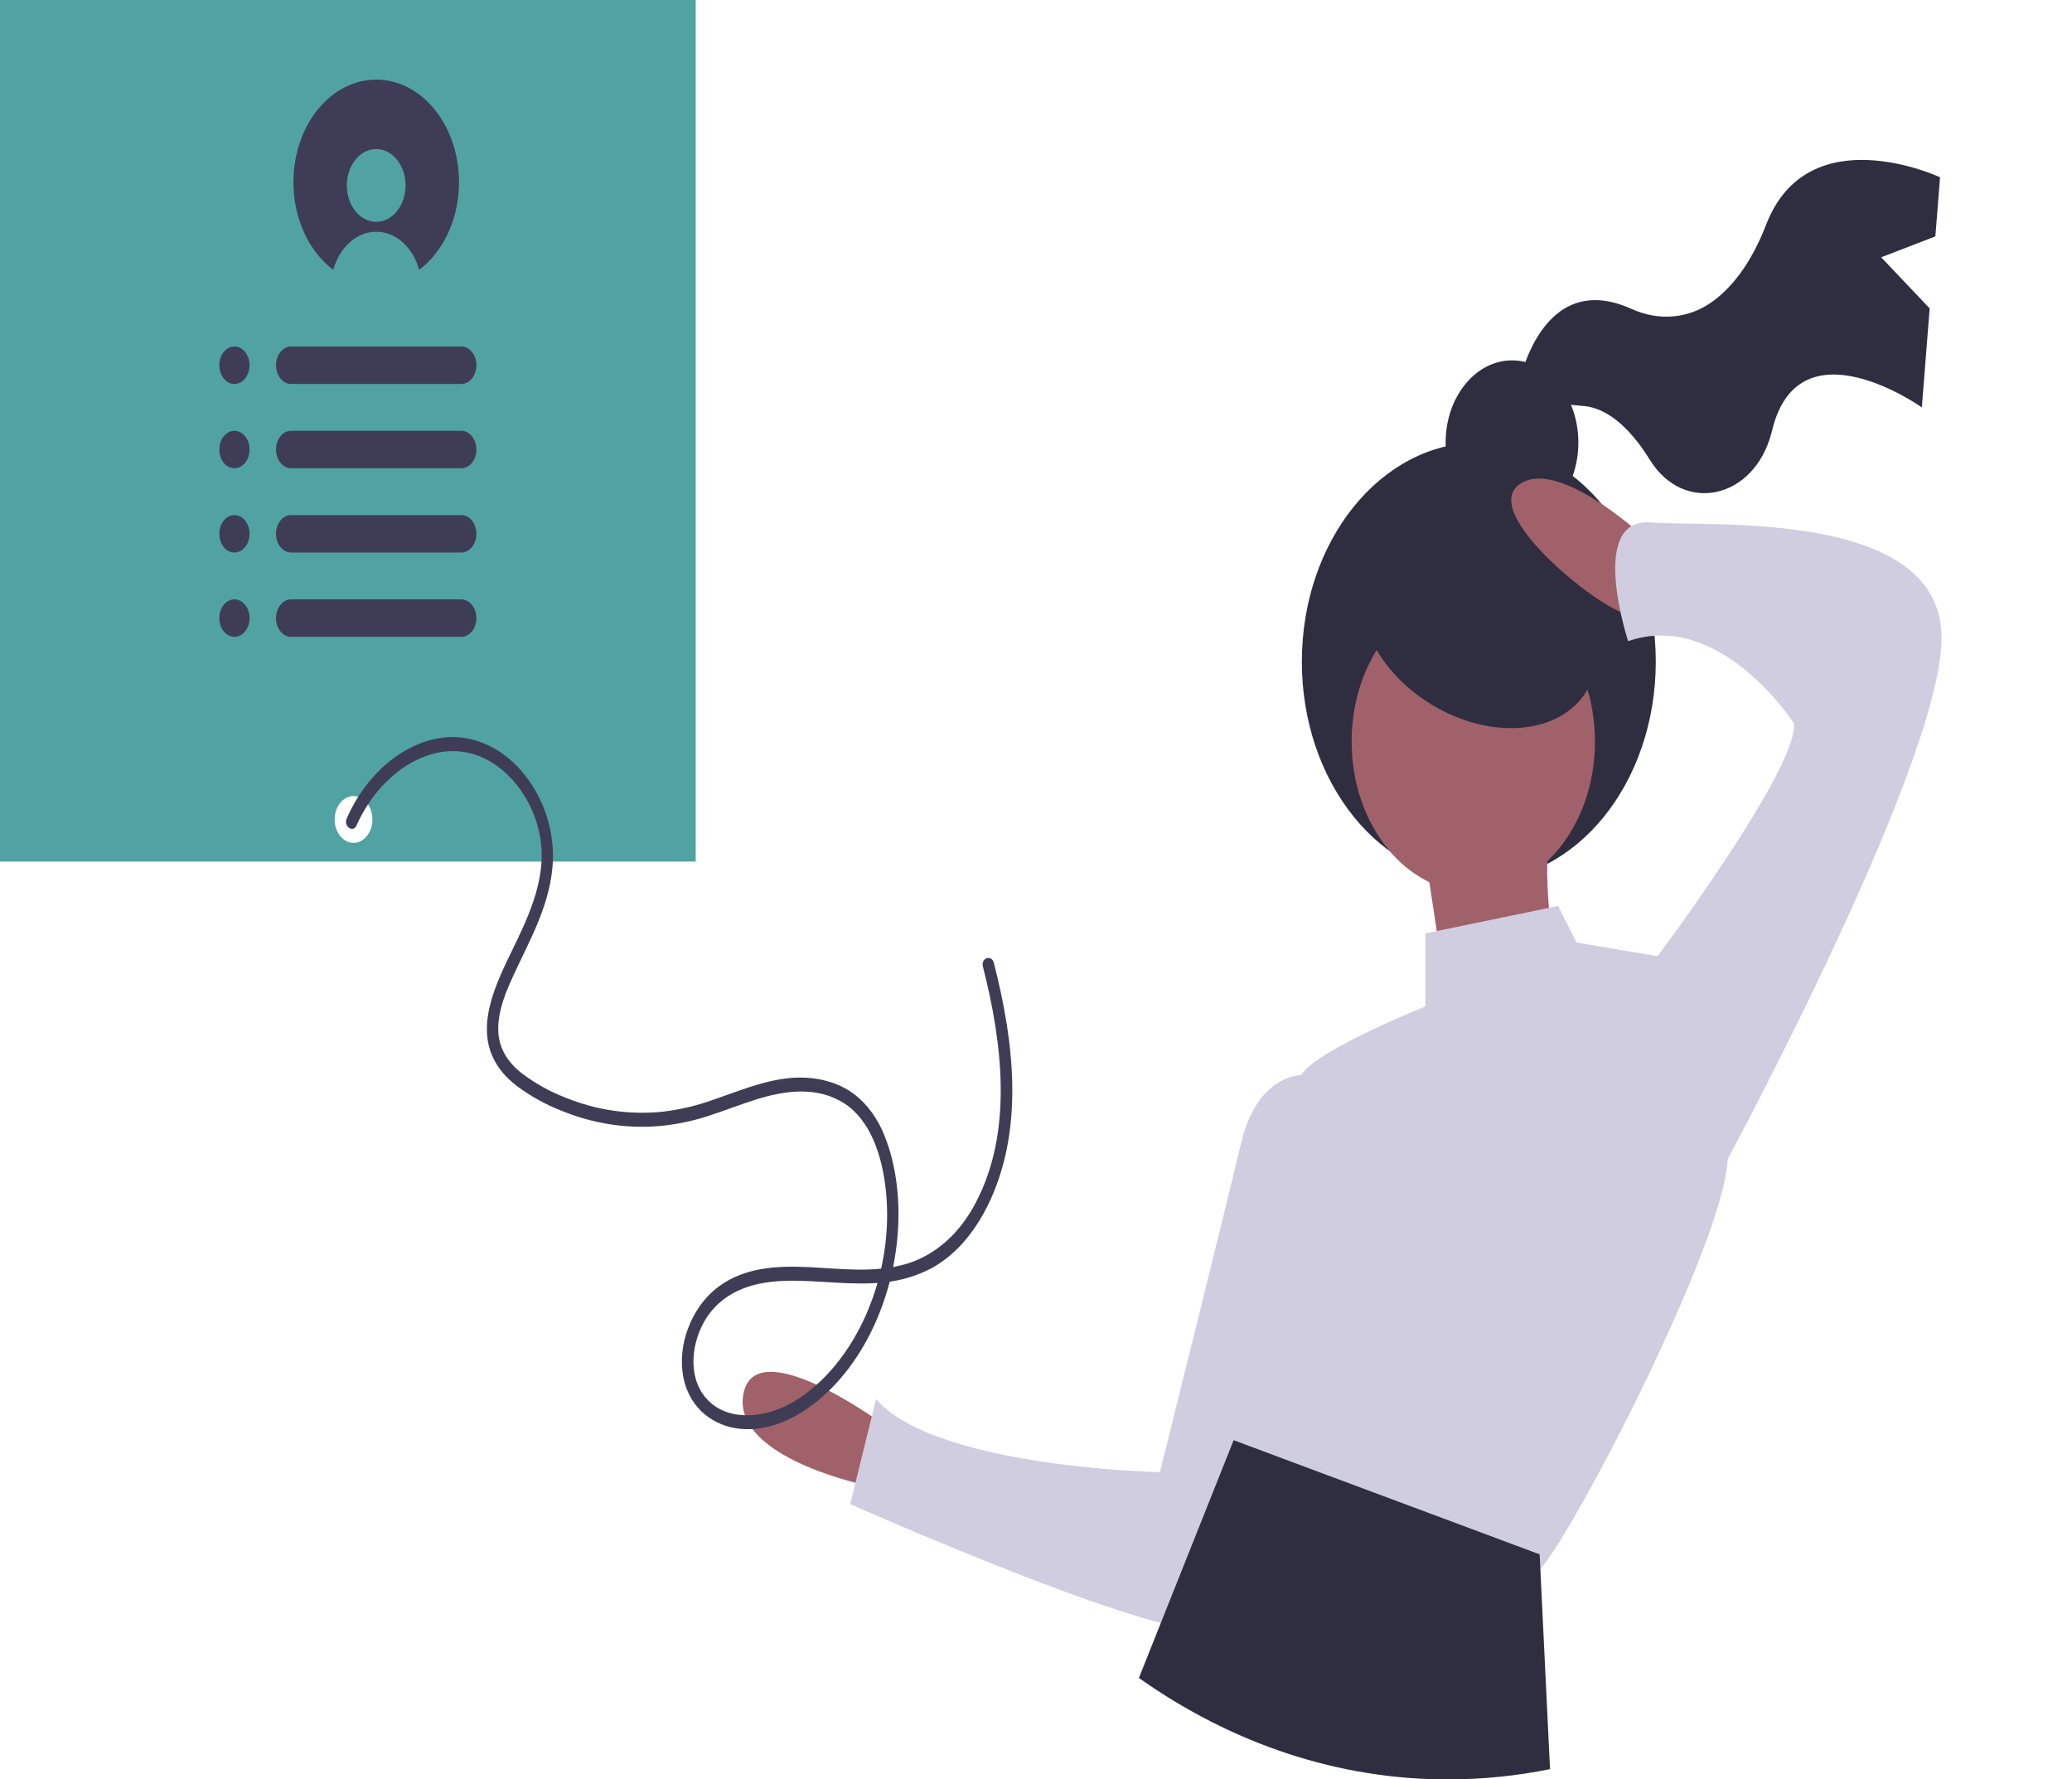 <svg width="495" height="425" viewBox="0 0 495 425" fill="none" xmlns="http://www.w3.org/2000/svg">
<g id="undraw_personal_information_962o 1" clip-path="url(#clip0)">
<path id="Vector" d="M0 0V205.79H166.204V0H0ZM84.457 201.316C83.564 201.316 82.691 200.988 81.948 200.373C81.205 199.759 80.626 198.886 80.284 197.864C79.943 196.842 79.853 195.718 80.028 194.633C80.202 193.548 80.632 192.552 81.263 191.769C81.895 190.987 82.7 190.455 83.576 190.239C84.452 190.023 85.36 190.134 86.186 190.557C87.011 190.981 87.716 191.697 88.212 192.617C88.709 193.537 88.974 194.618 88.974 195.724C88.974 197.207 88.498 198.629 87.651 199.678C86.804 200.727 85.655 201.316 84.457 201.316V201.316Z" fill="#50A3A2"/>
<path id="Vector_2" d="M449.415 61.454L462.359 56.457L463.476 42.341C463.476 42.341 431.993 27.616 421.927 53.662C418.374 62.859 413.894 68.382 409.586 71.679C403.653 76.22 396.339 76.753 389.786 73.79C367.966 63.923 362.828 91.982 362.828 91.982C362.828 91.982 364.714 95.976 378.164 96.958C384.858 97.447 390.335 103.684 394.148 109.826C402.314 122.979 419.088 119.178 423.206 103.391C423.273 103.137 423.338 102.879 423.403 102.618C429.836 76.521 459.128 97.299 459.128 97.299L460.998 73.662L449.415 61.454Z" fill="#2F2E41"/>
<path id="Vector_3" d="M361.216 125.333C369.972 125.333 377.07 116.545 377.07 105.703C377.07 94.862 369.972 86.073 361.216 86.073C352.46 86.073 345.362 94.862 345.362 105.703C345.362 116.545 352.46 125.333 361.216 125.333Z" fill="#2F2E41"/>
<path id="Vector_4" d="M353.289 210.396C376.638 210.396 395.566 186.96 395.566 158.05C395.566 129.139 376.638 105.703 353.289 105.703C329.94 105.703 311.012 129.139 311.012 158.05C311.012 186.96 329.94 210.396 353.289 210.396Z" fill="#2F2E41"/>
<path id="Vector_5" d="M351.968 213.122C368.021 213.122 381.034 197.01 381.034 177.134C381.034 157.258 368.021 141.146 351.968 141.146C335.916 141.146 322.903 157.258 322.903 177.134C322.903 197.01 335.916 213.122 351.968 213.122Z" fill="#A0616A"/>
<path id="Vector_6" d="M340.518 204.398L345.803 239.295L372.226 234.933C372.226 234.933 367.822 207.669 370.464 200.036L340.518 204.398Z" fill="#A0616A"/>
<path id="Vector_7" d="M210.164 339.626C210.164 339.626 180.217 317.815 177.575 333.083C174.933 348.35 207.521 354.893 207.521 354.893L210.164 339.626Z" fill="#A0616A"/>
<path id="Vector_8" d="M392.484 128.059C392.484 128.059 371.345 108.43 362.537 116.063C353.73 123.697 386.318 148.78 389.841 146.599C393.364 144.418 392.484 128.059 392.484 128.059Z" fill="#A0616A"/>
<path id="Vector_9" d="M372.226 216.394L340.518 222.937V240.386C340.518 240.386 310.572 252.382 310.572 257.835C310.572 263.287 302.645 284.008 302.645 284.008C302.645 284.008 283.268 301.457 299.122 322.177C299.122 322.177 305.287 334.173 300.883 335.264C296.479 336.354 286.791 339.626 291.195 343.988C295.599 348.35 361.657 377.795 366.941 375.614C372.226 373.433 412.741 296.004 412.741 276.374C412.741 256.744 396.007 228.39 396.007 228.39L376.63 225.118L372.226 216.394Z" fill="#D0CDE1"/>
<path id="Vector_10" d="M313.214 256.744C313.214 256.744 300.883 254.563 296.479 273.102C292.075 291.642 277.102 351.622 277.102 351.622C277.102 351.622 223.375 350.531 209.283 334.173L203.117 359.256C203.117 359.256 284.149 395.244 291.195 388.7C298.241 382.157 329.068 276.374 329.068 276.374L313.214 256.744Z" fill="#D0CDE1"/>
<path id="Vector_11" d="M393.364 231.662L396.007 228.39C396.007 228.39 429.476 183.677 428.595 172.772C428.595 172.772 410.98 145.508 388.961 153.142C388.961 153.142 379.272 123.697 394.245 124.788C409.218 125.878 464.707 121.516 463.826 153.142C462.946 184.768 410.099 281.827 410.099 281.827L393.364 231.662Z" fill="#D0CDE1"/>
<path id="Vector_12" d="M370.302 422.551C362.254 424.184 354.113 425.003 345.958 425C320.046 425.05 294.576 416.696 272.083 400.769L277.317 387.645L293.978 345.838L294.719 343.987L306.855 348.517L367.822 371.254L367.989 374.738L370.302 422.551Z" fill="#2F2E41"/>
<path id="Vector_13" d="M380.805 160.918C384.096 148.944 374.444 134.047 359.247 127.644C344.051 121.242 329.064 125.758 325.773 137.732C322.482 149.706 332.134 164.603 347.331 171.006C362.528 177.408 377.515 172.892 380.805 160.918Z" fill="#2F2E41"/>
<path id="Vector_14" d="M85.179 197.153C91.299 183.267 105.96 174.475 117.952 182.4C123.351 185.967 127.642 192.277 129.004 199.736C130.586 208.4 127.254 216.661 123.815 223.94C121.949 227.89 119.904 231.761 118.36 235.928C116.76 240.243 115.617 245.231 116.822 249.925C117.906 254.155 120.623 257.231 123.6 259.492C126.885 261.892 130.379 263.823 134.015 265.249C141.5 268.331 149.396 269.596 157.268 268.974C161.18 268.645 165.06 267.868 168.857 266.654C172.896 265.379 176.86 263.763 180.906 262.519C187.661 260.441 195.362 259.409 201.767 263.583C207.99 267.639 210.775 276.12 211.636 284.371C213.227 299.607 208.348 315.419 199.539 326.09C195.312 331.209 189.994 335.438 184.201 337.168C179.146 338.678 172.656 338.581 168.634 333.903C164.146 328.682 165.2 320.309 168.766 314.8C173.317 307.771 181.025 306.083 187.904 305.912C195.73 305.718 203.547 307.161 211.368 306.264C215.185 305.896 218.931 304.777 222.464 302.949C225.57 301.258 228.403 298.884 230.826 295.943C235.654 290.135 238.909 282.398 240.53 274.353C242.48 264.678 242.055 254.511 240.541 244.794C239.735 239.783 238.696 234.834 237.43 229.97C236.908 227.918 234.291 228.795 234.817 230.862C239.478 249.162 242.077 270.322 233.072 287.312C229.345 294.517 223.539 299.692 216.838 301.781C209.044 304.179 200.866 302.994 192.942 302.637C185.408 302.297 177.136 302.663 170.677 308.097C165.378 312.553 161.673 321.03 163.274 329.032C164.819 336.749 170.808 340.662 176.799 341.266C183.084 341.901 189.27 339.288 194.548 335.204C205.529 326.708 212.83 311.766 214.358 295.924C215.154 287.67 214.344 278.778 211.321 271.286C209.728 267.23 207.248 263.808 204.164 261.409C201.088 259.075 197.535 257.926 193.968 257.519C185.862 256.594 178.073 260.04 170.384 262.676C166.456 264.087 162.43 265.039 158.358 265.519C154.406 265.924 150.431 265.844 146.492 265.279C142.584 264.708 138.732 263.65 134.995 262.12C131.333 260.718 127.827 258.756 124.558 256.278C121.675 253.995 119.181 250.725 119.039 246.271C118.885 241.439 120.853 236.919 122.724 232.845C126.422 224.797 130.988 216.926 131.953 207.504C132.798 199.264 130.12 191.141 125.496 185.263C123.178 182.28 120.387 179.921 117.299 178.335C114.211 176.748 110.892 175.969 107.549 176.045C100.687 176.288 94.117 179.982 89.07 185.657C86.567 188.473 84.461 191.786 82.839 195.46C82.003 197.356 84.342 199.051 85.179 197.153V197.153Z" fill="#3F3D56"/>
<path id="Vector_15" d="M89.877 19.013C85.577 19.013 81.394 20.749 77.962 23.956C74.53 27.163 72.035 31.668 70.856 36.788C69.677 41.908 69.877 47.365 71.427 52.331C72.977 57.298 75.792 61.503 79.445 64.311C79.502 64.356 79.563 64.394 79.621 64.437C80.352 61.788 81.733 59.487 83.572 57.858C85.411 56.229 87.616 55.353 89.877 55.353C92.138 55.353 94.343 56.229 96.182 57.858C98.021 59.487 99.402 61.788 100.132 64.437C100.19 64.394 100.251 64.356 100.309 64.311C103.962 61.503 106.777 57.298 108.326 52.331C109.876 47.365 110.077 41.908 108.898 36.788C107.719 31.668 105.224 27.163 101.792 23.956C98.36 20.749 94.177 19.013 89.877 19.013V19.013ZM89.877 52.983C88.489 52.983 87.132 52.473 85.978 51.518C84.823 50.564 83.924 49.206 83.393 47.618C82.862 46.031 82.722 44.283 82.993 42.598C83.264 40.912 83.933 39.364 84.914 38.148C85.896 36.933 87.146 36.105 88.508 35.77C89.869 35.435 91.28 35.607 92.563 36.264C93.845 36.922 94.941 38.036 95.712 39.465C96.484 40.894 96.895 42.574 96.895 44.293C96.895 46.598 96.156 48.808 94.84 50.438C93.523 52.067 91.738 52.983 89.877 52.983Z" fill="#3F3D56"/>
<path id="Vector_16" d="M56.004 91.71C57.999 91.71 59.617 89.708 59.617 87.237C59.617 84.766 57.999 82.763 56.004 82.763C54.008 82.763 52.391 84.766 52.391 87.237C52.391 89.708 54.008 91.71 56.004 91.71Z" fill="#3F3D56"/>
<path id="Vector_17" d="M56.004 111.842C57.999 111.842 59.617 109.839 59.617 107.368C59.617 104.898 57.999 102.895 56.004 102.895C54.008 102.895 52.391 104.898 52.391 107.368C52.391 109.839 54.008 111.842 56.004 111.842Z" fill="#3F3D56"/>
<path id="Vector_18" d="M56.004 131.974C57.999 131.974 59.617 129.971 59.617 127.5C59.617 125.029 57.999 123.026 56.004 123.026C54.008 123.026 52.391 125.029 52.391 127.5C52.391 129.971 54.008 131.974 56.004 131.974Z" fill="#3F3D56"/>
<path id="Vector_19" d="M56.004 152.105C57.999 152.105 59.617 150.102 59.617 147.632C59.617 145.161 57.999 143.158 56.004 143.158C54.008 143.158 52.391 145.161 52.391 147.632C52.391 150.102 54.008 152.105 56.004 152.105Z" fill="#3F3D56"/>
<path id="Vector_20" d="M110.201 123.026H69.553C67.557 123.026 65.94 125.029 65.94 127.5V127.5C65.94 129.971 67.557 131.974 69.553 131.974H110.201C112.196 131.974 113.814 129.971 113.814 127.5C113.814 125.029 112.196 123.026 110.201 123.026Z" fill="#3F3D56"/>
<path id="Vector_21" d="M110.201 143.158H69.553C67.557 143.158 65.94 145.161 65.94 147.632C65.94 150.102 67.557 152.105 69.553 152.105H110.201C112.196 152.105 113.814 150.102 113.814 147.632C113.814 145.161 112.196 143.158 110.201 143.158Z" fill="#3F3D56"/>
<path id="Vector_22" d="M110.201 102.895H69.553C67.557 102.895 65.94 104.898 65.94 107.368V107.368C65.94 109.839 67.557 111.842 69.553 111.842H110.201C112.196 111.842 113.814 109.839 113.814 107.368C113.814 104.898 112.196 102.895 110.201 102.895Z" fill="#3F3D56"/>
<path id="Vector_23" d="M110.201 82.763H69.553C67.557 82.763 65.94 84.766 65.94 87.237V87.237C65.94 89.708 67.557 91.71 69.553 91.71H110.201C112.196 91.71 113.814 89.708 113.814 87.237C113.814 84.766 112.196 82.763 110.201 82.763Z" fill="#3F3D56"/>
</g>
<defs>
<clipPath id="clip0">
<rect width="495" height="425" fill="white"/>
</clipPath>
</defs>
</svg>
